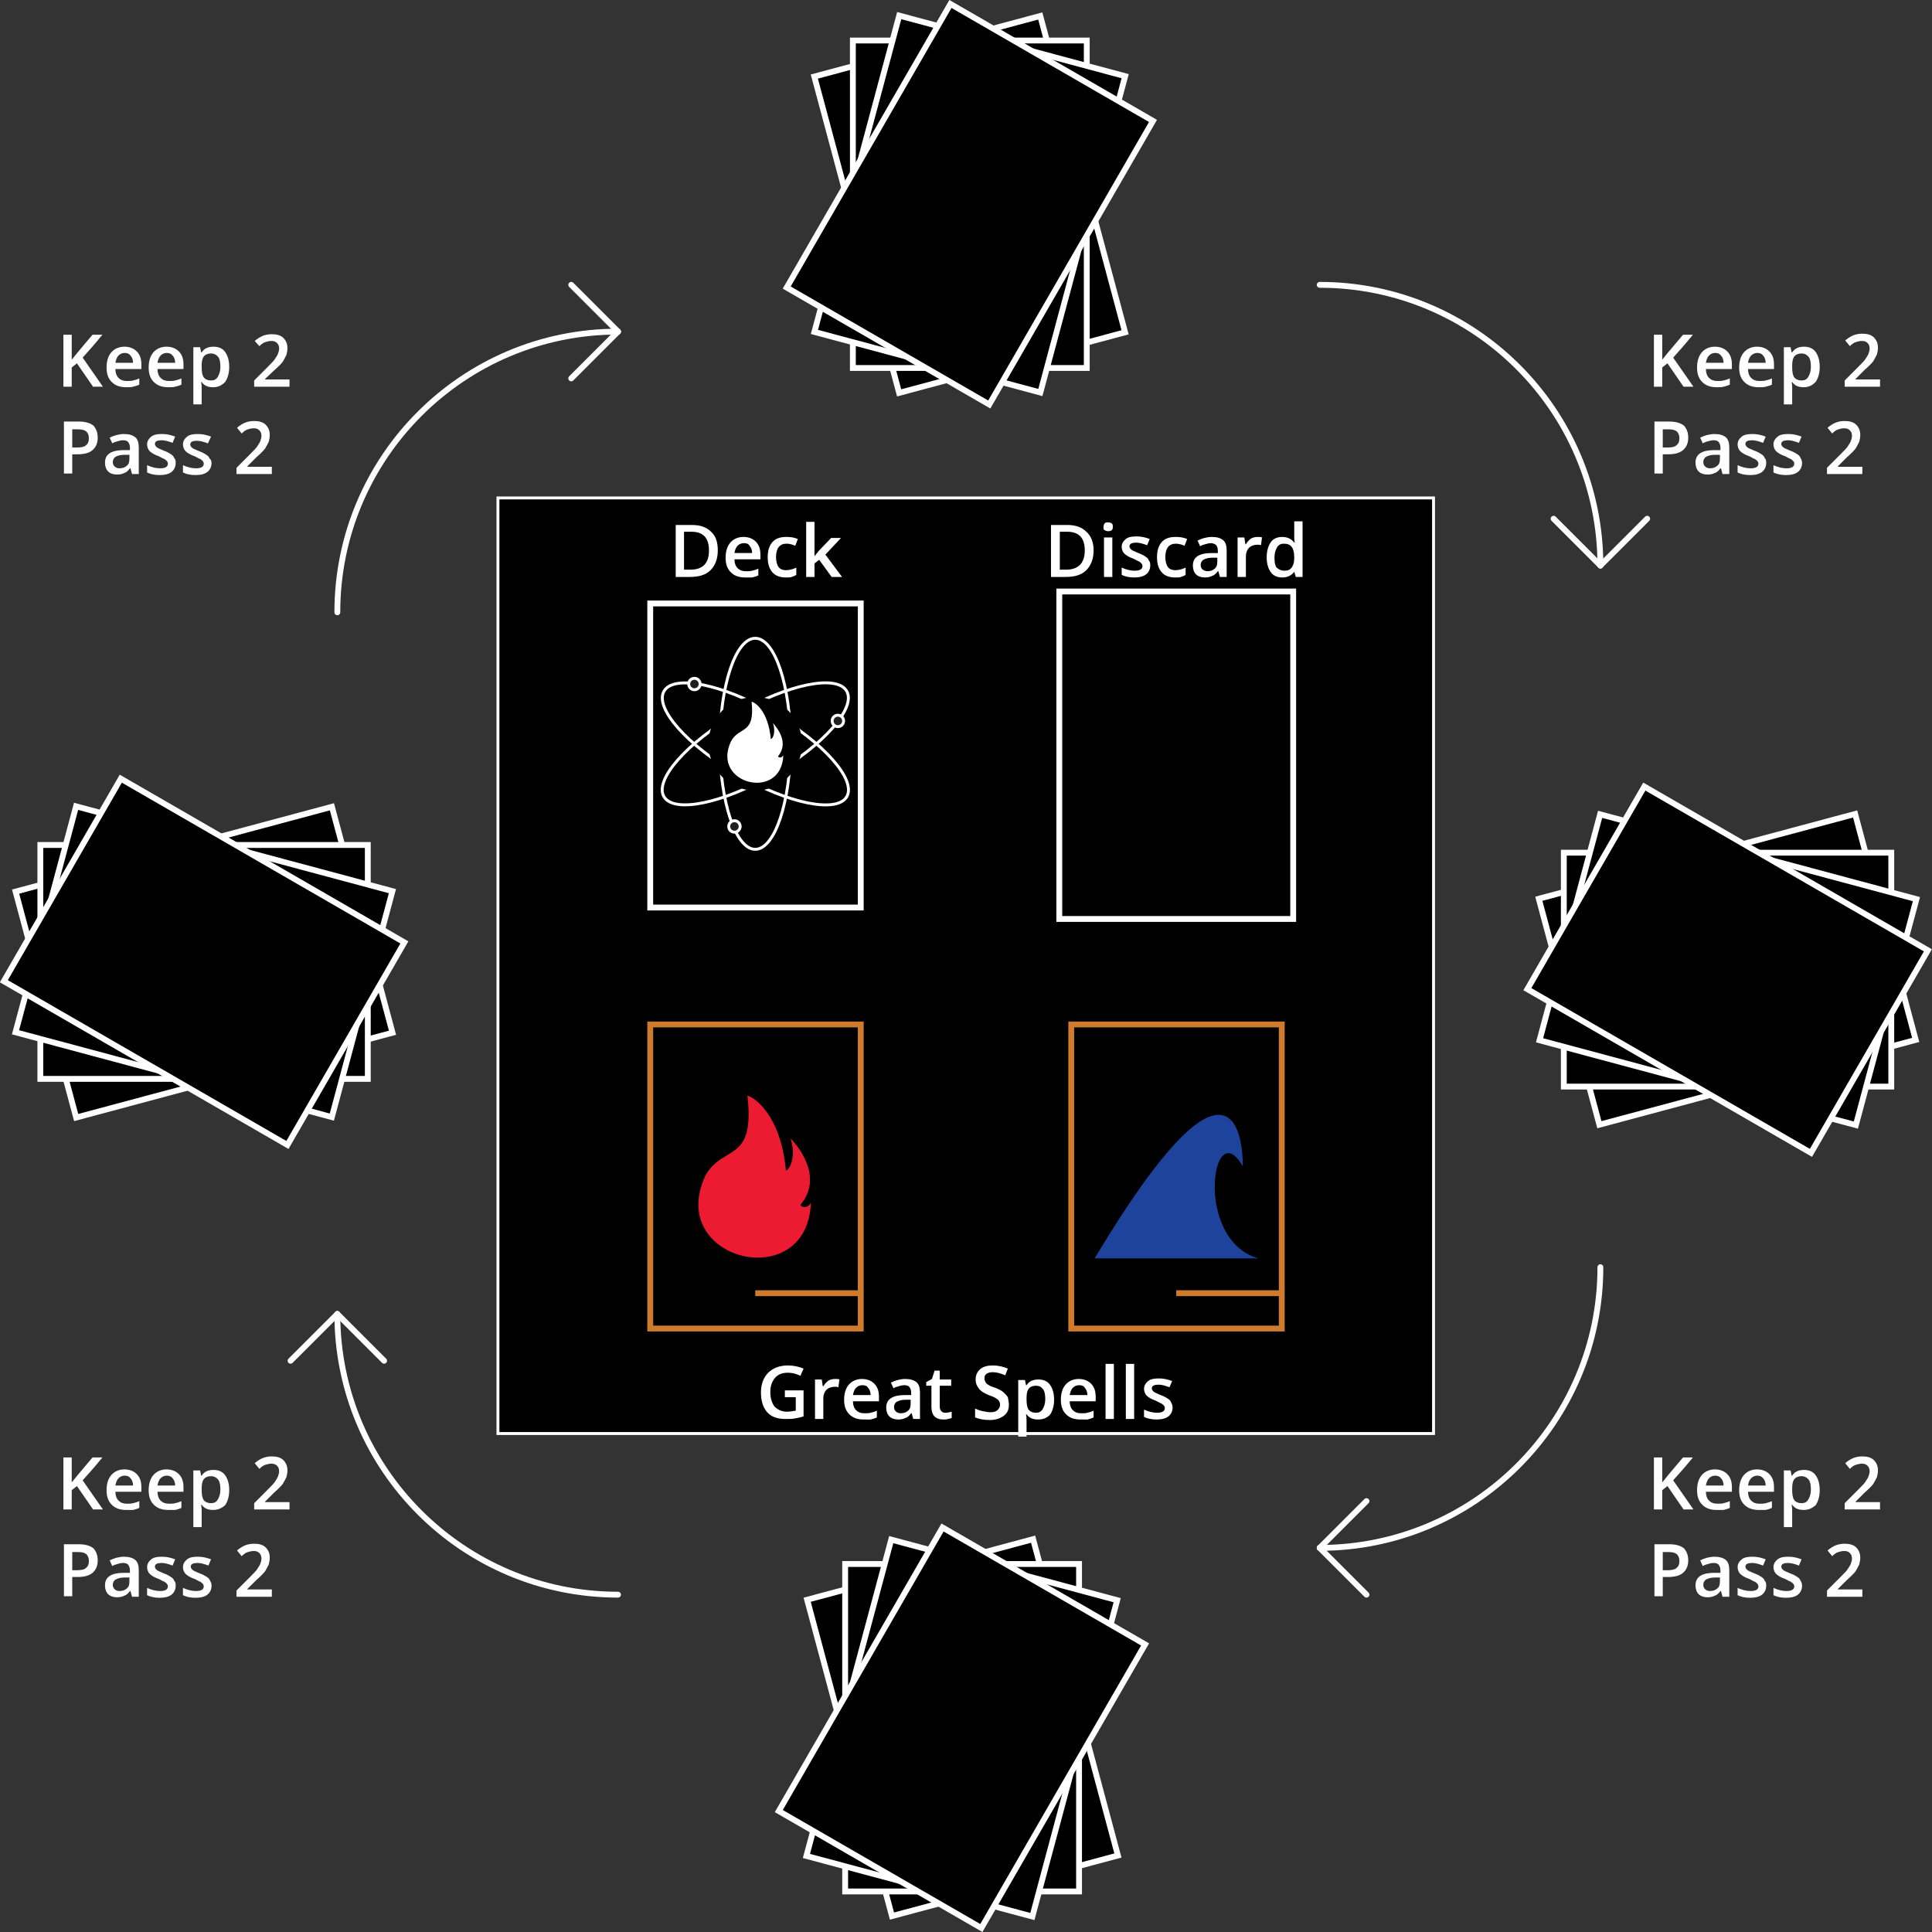 <?xml version="1.0" encoding="utf-8"?>
<!-- Generator: Adobe Illustrator 23.0.6, SVG Export Plug-In . SVG Version: 6.00 Build 0)  -->
<svg version="1.1" id="Layer_1" xmlns="http://www.w3.org/2000/svg" xmlns:xlink="http://www.w3.org/1999/xlink" x="0px" y="0px"
	 viewBox="0 0 371.7 371.7" style="enable-background:new 0 0 371.7 371.7;" xml:space="preserve">
<rect x="0" y="0" width="371.7" height="371.7" fill="#333333" stroke="none"/>
<style type="text/css">
	.st0{stroke:#FFFFFF;stroke-width:0.562;stroke-miterlimit:10;}
	.st1{fill:#FFFFFF;stroke:#000000;stroke-width:2;stroke-miterlimit:10;}
	.st2{stroke:#FFFFFF;stroke-width:1.125;stroke-miterlimit:10;}
	.st3{fill:none;}
	.st4{fill:#FFFFFF;}
	.st5{fill:none;stroke:#FFFFFF;stroke-width:1.5;stroke-miterlimit:10;}
	.st6{fill-rule:evenodd;clip-rule:evenodd;}
	.st7{fill:none;stroke:#000000;stroke-width:0;stroke-miterlimit:10;}
	.st8{fill:#ED1B32;}
	.st9{fill-rule:evenodd;clip-rule:evenodd;fill:none;stroke:#CE7B2D;stroke-width:1.125;stroke-miterlimit:10;}
	.st10{fill:none;stroke:#CE7B2D;stroke-width:1.125;stroke-miterlimit:10;}
	.st11{fill:#1D439C;}
	.st12{fill:none;stroke:#FFFFFF;stroke-width:0.562;stroke-linecap:round;stroke-linejoin:round;stroke-miterlimit:10;}
	.st13{opacity:0;fill:none;stroke:#FFFFFF;stroke-width:0.562;stroke-linecap:round;stroke-linejoin:round;stroke-miterlimit:10;}
	.st14{fill:#231F20;stroke:#FFFFFF;stroke-width:0.562;stroke-linecap:round;stroke-linejoin:round;stroke-miterlimit:10;}
	.st15{opacity:0;}
	.st16{fill:none;stroke:#FFFFFF;stroke-width:0.25;stroke-linecap:round;stroke-linejoin:round;stroke-miterlimit:10;}
	.st17{fill-rule:evenodd;clip-rule:evenodd;fill:none;stroke:#FFFFFF;stroke-width:1.125;stroke-miterlimit:10;}
	.st18{fill:none;stroke:#FFFFFF;stroke-width:1.125;stroke-linecap:round;stroke-linejoin:round;stroke-miterlimit:10;}
</style>
<g>
	<g>
		<rect x="95.8" y="95.8" class="st0" width="180" height="180"/>
		<rect x="122.8" y="113.8" class="st1" width="45" height="63"/>
		<rect x="203.8" y="113.8" class="st2" width="45" height="63"/>
		<rect x="122.8" y="194.8" class="st1" width="45" height="63"/>
		<rect x="203.8" y="194.8" class="st1" width="45" height="63"/>
		<g>
			<rect x="122.8" y="262.3" class="st3" width="126" height="36"/>
			<path class="st4" d="M150.9,267.5h3.7v5c-0.6,0.2-1.2,0.3-1.7,0.4s-1.2,0.1-1.8,0.1c-1.5,0-2.7-0.4-3.5-1.3s-1.2-2.2-1.2-3.8
				c0-1.6,0.5-2.9,1.4-3.8c0.9-0.9,2.2-1.4,3.8-1.4c1,0,2,0.2,3,0.6l-0.6,1.4c-0.8-0.4-1.6-0.6-2.4-0.6c-1.1,0-1.9,0.3-2.5,1
				c-0.6,0.7-0.9,1.6-0.9,2.7c0,1.2,0.3,2.1,0.8,2.8c0.6,0.6,1.4,1,2.4,1c0.5,0,1.1-0.1,1.7-0.2v-2.6h-2.1V267.5z"/>
			<path class="st4" d="M160.7,265.3c0.3,0,0.6,0,0.8,0.1l-0.2,1.5c-0.2-0.1-0.5-0.1-0.7-0.1c-0.6,0-1.2,0.2-1.6,0.6
				c-0.4,0.4-0.6,1-0.6,1.6v4h-1.6v-7.6h1.3l0.2,1.3h0.1c0.3-0.5,0.6-0.8,1-1.1C159.8,265.4,160.2,265.3,160.7,265.3z"/>
			<path class="st4" d="M166.2,273.1c-1.2,0-2.1-0.3-2.8-1c-0.7-0.7-1-1.6-1-2.8c0-1.2,0.3-2.2,0.9-2.9c0.6-0.7,1.5-1.1,2.5-1.1
				c1,0,1.8,0.3,2.4,0.9c0.6,0.6,0.9,1.4,0.9,2.5v0.9h-5c0,0.7,0.2,1.3,0.6,1.7c0.4,0.4,0.9,0.6,1.6,0.6c0.4,0,0.9,0,1.2-0.1
				c0.4-0.1,0.8-0.2,1.2-0.4v1.3c-0.4,0.2-0.8,0.3-1.2,0.4C167.1,273.1,166.7,273.1,166.2,273.1z M165.9,266.5
				c-0.5,0-0.9,0.2-1.2,0.5c-0.3,0.3-0.5,0.8-0.6,1.4h3.4c0-0.6-0.2-1.1-0.5-1.4C166.8,266.6,166.4,266.5,165.9,266.5z"/>
			<path class="st4" d="M175.7,273l-0.3-1.1h-0.1c-0.4,0.5-0.7,0.8-1.1,0.9c-0.4,0.2-0.8,0.3-1.4,0.3c-0.7,0-1.3-0.2-1.7-0.6
				c-0.4-0.4-0.6-1-0.6-1.7c0-0.8,0.3-1.4,0.9-1.8c0.6-0.4,1.5-0.6,2.6-0.6l1.3,0v-0.4c0-0.5-0.1-0.8-0.3-1.1s-0.6-0.4-1-0.4
				c-0.4,0-0.8,0.1-1.1,0.2c-0.4,0.1-0.7,0.2-1,0.4l-0.5-1.1c0.4-0.2,0.9-0.4,1.3-0.5c0.5-0.1,0.9-0.2,1.4-0.2c1,0,1.7,0.2,2.2,0.6
				c0.5,0.4,0.7,1.1,0.7,2v5.1H175.7z M173.3,271.9c0.6,0,1.1-0.2,1.4-0.5c0.4-0.3,0.5-0.8,0.5-1.4v-0.7l-1,0
				c-0.8,0-1.3,0.2-1.7,0.4c-0.3,0.2-0.5,0.6-0.5,1c0,0.3,0.1,0.6,0.3,0.8C172.6,271.8,172.9,271.9,173.3,271.9z"/>
			<path class="st4" d="M181.9,271.8c0.4,0,0.8-0.1,1.2-0.2v1.2c-0.2,0.1-0.4,0.1-0.7,0.2c-0.3,0.1-0.6,0.1-0.9,0.1
				c-1.5,0-2.3-0.8-2.3-2.4v-4.1h-1v-0.7l1.1-0.6l0.5-1.6h1v1.7h2.2v1.2h-2.2v4c0,0.4,0.1,0.7,0.3,0.9
				C181.3,271.7,181.5,271.8,181.9,271.8z"/>
			<path class="st4" d="M194.1,270.3c0,0.9-0.3,1.6-1,2.1s-1.5,0.8-2.7,0.8c-1.1,0-2.1-0.2-2.8-0.5V271c0.5,0.2,0.9,0.4,1.5,0.5
				s1,0.2,1.4,0.2c0.6,0,1.1-0.1,1.4-0.4s0.5-0.6,0.5-1c0-0.4-0.1-0.7-0.4-1c-0.3-0.3-0.9-0.6-1.8-0.9c-0.9-0.4-1.6-0.8-1.9-1.3
				c-0.4-0.5-0.6-1-0.6-1.7c0-0.8,0.3-1.5,0.9-2c0.6-0.5,1.4-0.7,2.4-0.7c1,0,1.9,0.2,2.9,0.6l-0.5,1.3c-0.9-0.4-1.7-0.6-2.4-0.6
				c-0.5,0-0.9,0.1-1.2,0.3c-0.3,0.2-0.4,0.5-0.4,0.9c0,0.3,0.1,0.5,0.2,0.7s0.3,0.4,0.5,0.5c0.3,0.2,0.7,0.4,1.4,0.6
				c0.7,0.3,1.3,0.6,1.6,0.9c0.3,0.3,0.6,0.6,0.8,0.9C194,269.4,194.1,269.8,194.1,270.3z"/>
			<path class="st4" d="M199.7,273.1c-1,0-1.7-0.3-2.2-1h-0.1c0.1,0.6,0.1,1,0.1,1.2v3.1h-1.6v-10.9h1.3c0,0.1,0.1,0.5,0.2,1h0.1
				c0.5-0.8,1.3-1.1,2.3-1.1c0.9,0,1.7,0.3,2.2,1s0.8,1.6,0.8,2.9c0,1.2-0.3,2.2-0.8,2.9C201.4,272.8,200.7,273.1,199.7,273.1z
				 M199.3,266.6c-0.6,0-1.1,0.2-1.4,0.6c-0.3,0.4-0.4,1-0.4,1.8v0.2c0,0.9,0.1,1.6,0.4,2c0.3,0.4,0.8,0.6,1.4,0.6
				c0.6,0,1-0.2,1.3-0.7c0.3-0.5,0.5-1.1,0.5-1.9c0-0.8-0.1-1.5-0.4-1.9C200.3,266.8,199.9,266.6,199.3,266.6z"/>
			<path class="st4" d="M207.9,273.1c-1.2,0-2.1-0.3-2.8-1c-0.7-0.7-1-1.6-1-2.8c0-1.2,0.3-2.2,0.9-2.9c0.6-0.7,1.5-1.1,2.5-1.1
				c1,0,1.8,0.3,2.4,0.9c0.6,0.6,0.9,1.4,0.9,2.5v0.9h-5c0,0.7,0.2,1.3,0.6,1.7c0.4,0.4,0.9,0.6,1.6,0.6c0.4,0,0.9,0,1.2-0.1
				c0.4-0.1,0.8-0.2,1.2-0.4v1.3c-0.4,0.2-0.8,0.3-1.2,0.4C208.9,273.1,208.4,273.1,207.9,273.1z M207.6,266.5
				c-0.5,0-0.9,0.2-1.2,0.5c-0.3,0.3-0.5,0.8-0.6,1.4h3.4c0-0.6-0.2-1.1-0.5-1.4C208.5,266.6,208.1,266.5,207.6,266.5z"/>
			<path class="st4" d="M214.3,273h-1.6v-10.6h1.6V273z"/>
			<path class="st4" d="M218.2,273h-1.6v-10.6h1.6V273z"/>
			<path class="st4" d="M225.6,270.8c0,0.7-0.3,1.3-0.8,1.7c-0.5,0.4-1.3,0.6-2.3,0.6c-1,0-1.8-0.2-2.4-0.5v-1.4
				c0.9,0.4,1.7,0.6,2.5,0.6c1,0,1.5-0.3,1.5-0.9c0-0.2-0.1-0.4-0.2-0.5c-0.1-0.1-0.3-0.3-0.5-0.4c-0.3-0.1-0.6-0.3-1-0.5
				c-0.9-0.3-1.5-0.7-1.8-1c-0.3-0.3-0.5-0.8-0.5-1.3c0-0.6,0.3-1.1,0.8-1.5c0.5-0.4,1.2-0.5,2.1-0.5c0.9,0,1.7,0.2,2.5,0.5
				l-0.5,1.2c-0.8-0.3-1.5-0.5-2.1-0.5c-0.8,0-1.3,0.2-1.3,0.7c0,0.2,0.1,0.4,0.3,0.6c0.2,0.2,0.7,0.4,1.4,0.7
				c0.6,0.2,1.1,0.5,1.4,0.7c0.3,0.2,0.5,0.4,0.6,0.7C225.5,270.1,225.6,270.5,225.6,270.8z"/>
		</g>
		<g>
			<rect x="113.8" y="100.3" class="st3" width="63" height="18"/>
			<path class="st4" d="M138.1,105.9c0,1.6-0.5,2.9-1.4,3.8c-0.9,0.9-2.2,1.3-4,1.3H130v-10h3.1c1.6,0,2.8,0.4,3.7,1.3
				C137.7,103.1,138.1,104.3,138.1,105.9z M136.4,105.9c0-2.4-1.1-3.6-3.4-3.6h-1.4v7.3h1.2C135.2,109.6,136.4,108.4,136.4,105.9z"
				/>
			<path class="st4" d="M143.4,111.1c-1.2,0-2.1-0.3-2.8-1c-0.7-0.7-1-1.6-1-2.8c0-1.2,0.3-2.2,0.9-2.9c0.6-0.7,1.5-1.1,2.5-1.1
				c1,0,1.8,0.3,2.4,0.9c0.6,0.6,0.9,1.4,0.9,2.5v0.9h-5c0,0.7,0.2,1.3,0.6,1.7c0.4,0.4,0.9,0.6,1.6,0.6c0.4,0,0.9,0,1.2-0.1
				c0.4-0.1,0.8-0.2,1.2-0.4v1.3c-0.4,0.2-0.8,0.3-1.2,0.4C144.4,111.1,143.9,111.1,143.4,111.1z M143.1,104.5
				c-0.5,0-0.9,0.2-1.2,0.5c-0.3,0.3-0.5,0.8-0.6,1.4h3.4c0-0.6-0.2-1.1-0.5-1.4C144,104.6,143.6,104.5,143.1,104.5z"/>
			<path class="st4" d="M151.2,111.1c-1.1,0-2-0.3-2.6-1c-0.6-0.7-0.9-1.6-0.9-2.9c0-1.3,0.3-2.2,0.9-2.9c0.6-0.7,1.5-1,2.7-1
				c0.8,0,1.5,0.1,2.2,0.4L153,105c-0.7-0.3-1.2-0.4-1.7-0.4c-1.3,0-2,0.9-2,2.6c0,0.8,0.2,1.5,0.5,1.9c0.3,0.4,0.8,0.6,1.4,0.6
				c0.7,0,1.4-0.2,2-0.5v1.4c-0.3,0.2-0.6,0.3-0.9,0.4C152.1,111.1,151.7,111.1,151.2,111.1z"/>
			<path class="st4" d="M156.7,107l0.9-1.1l2.3-2.4h1.9l-3,3.2l3.2,4.3H160l-2.4-3.3l-0.9,0.7v2.6h-1.6v-10.6h1.6v5.2L156.7,107
				L156.7,107z"/>
		</g>
		<g>
			<rect x="194.8" y="100.3" class="st3" width="63" height="18"/>
			<path class="st4" d="M210.4,105.9c0,1.6-0.5,2.9-1.4,3.8c-0.9,0.9-2.2,1.3-4,1.3h-2.8v-10h3.1c1.6,0,2.8,0.4,3.7,1.3
				C209.9,103.1,210.4,104.3,210.4,105.9z M208.7,105.9c0-2.4-1.1-3.6-3.4-3.6h-1.4v7.3h1.2C207.4,109.6,208.7,108.4,208.7,105.9z"
				/>
			<path class="st4" d="M212.3,101.4c0-0.3,0.1-0.5,0.2-0.7c0.2-0.2,0.4-0.2,0.7-0.2c0.3,0,0.5,0.1,0.7,0.2c0.2,0.2,0.2,0.4,0.2,0.7
				c0,0.3-0.1,0.5-0.2,0.6s-0.4,0.2-0.7,0.2c-0.3,0-0.5-0.1-0.7-0.2S212.3,101.7,212.3,101.4z M214,111h-1.6v-7.6h1.6V111z"/>
			<path class="st4" d="M221.3,108.8c0,0.7-0.3,1.3-0.8,1.7c-0.5,0.4-1.3,0.6-2.3,0.6c-1,0-1.8-0.2-2.4-0.5v-1.4
				c0.9,0.4,1.7,0.6,2.5,0.6c1,0,1.5-0.3,1.5-0.9c0-0.2-0.1-0.4-0.2-0.5c-0.1-0.1-0.3-0.3-0.5-0.4c-0.3-0.1-0.6-0.3-1-0.5
				c-0.9-0.3-1.5-0.7-1.8-1c-0.3-0.3-0.5-0.8-0.5-1.3c0-0.6,0.3-1.1,0.8-1.5c0.5-0.4,1.2-0.5,2.1-0.5c0.9,0,1.7,0.2,2.5,0.5
				l-0.5,1.2c-0.8-0.3-1.5-0.5-2.1-0.5c-0.8,0-1.3,0.2-1.3,0.7c0,0.2,0.1,0.4,0.3,0.6c0.2,0.2,0.7,0.4,1.4,0.7
				c0.6,0.2,1.1,0.5,1.4,0.7c0.3,0.2,0.5,0.4,0.6,0.7C221.3,108.1,221.3,108.5,221.3,108.8z"/>
			<path class="st4" d="M226.1,111.1c-1.1,0-2-0.3-2.6-1c-0.6-0.7-0.9-1.6-0.9-2.9c0-1.3,0.3-2.2,0.9-2.9s1.5-1,2.7-1
				c0.8,0,1.5,0.1,2.2,0.4l-0.5,1.3c-0.7-0.3-1.2-0.4-1.7-0.4c-1.3,0-2,0.9-2,2.6c0,0.8,0.2,1.5,0.5,1.9c0.3,0.4,0.8,0.6,1.4,0.6
				c0.7,0,1.4-0.2,2-0.5v1.4c-0.3,0.2-0.6,0.3-0.9,0.4C227,111.1,226.6,111.1,226.1,111.1z"/>
			<path class="st4" d="M234.7,111l-0.3-1.1h-0.1c-0.4,0.5-0.7,0.8-1.1,0.9c-0.4,0.2-0.8,0.3-1.4,0.3c-0.7,0-1.3-0.2-1.7-0.6
				c-0.4-0.4-0.6-1-0.6-1.7c0-0.8,0.3-1.4,0.9-1.8s1.5-0.6,2.6-0.6l1.3,0v-0.4c0-0.5-0.1-0.8-0.3-1.1c-0.2-0.2-0.6-0.4-1-0.4
				c-0.4,0-0.8,0.1-1.1,0.2c-0.4,0.1-0.7,0.2-1,0.4l-0.5-1.1c0.4-0.2,0.9-0.4,1.3-0.5c0.5-0.1,0.9-0.2,1.4-0.2c1,0,1.7,0.2,2.2,0.6
				c0.5,0.4,0.7,1.1,0.7,2v5.1H234.7z M232.3,109.9c0.6,0,1.1-0.2,1.4-0.5c0.4-0.3,0.5-0.8,0.5-1.4v-0.7l-1,0
				c-0.8,0-1.3,0.2-1.7,0.4c-0.3,0.2-0.5,0.6-0.5,1c0,0.3,0.1,0.6,0.3,0.8S231.9,109.9,232.3,109.9z"/>
			<path class="st4" d="M242,103.3c0.3,0,0.6,0,0.8,0.1l-0.2,1.5c-0.2-0.1-0.5-0.1-0.7-0.1c-0.6,0-1.2,0.2-1.6,0.6
				c-0.4,0.4-0.6,1-0.6,1.6v4h-1.6v-7.6h1.3l0.2,1.3h0.1c0.3-0.5,0.6-0.8,1-1.1C241.1,103.4,241.5,103.3,242,103.3z"/>
			<path class="st4" d="M246.7,111.1c-0.9,0-1.7-0.3-2.2-1s-0.8-1.6-0.8-2.9c0-1.2,0.3-2.2,0.8-2.9c0.5-0.7,1.3-1,2.2-1
				c1,0,1.8,0.4,2.3,1.1h0.1c-0.1-0.5-0.1-1-0.1-1.3v-2.8h1.6V111h-1.3l-0.3-1H249C248.5,110.7,247.7,111.1,246.7,111.1z
				 M247.1,109.8c0.7,0,1.1-0.2,1.4-0.6c0.3-0.4,0.5-1,0.5-1.8v-0.2c0-1-0.2-1.6-0.5-2c-0.3-0.4-0.8-0.6-1.5-0.6
				c-0.6,0-1,0.2-1.3,0.7s-0.5,1.1-0.5,2c0,0.8,0.1,1.5,0.4,1.9C246.1,109.6,246.5,109.8,247.1,109.8z"/>
		</g>
		<g>
			
				<rect x="162.6" y="300.9" transform="matrix(0.966 -0.259 0.259 0.966 -79.715 59.223)" class="st2" width="45" height="63"/>
			<rect x="162.6" y="300.9" class="st2" width="45" height="63"/>
			
				<rect x="162.6" y="300.9" transform="matrix(0.966 0.259 -0.259 0.966 92.326 -36.573)" class="st2" width="45" height="63"/>
			<rect x="162.6" y="300.9" transform="matrix(0.866 0.5 -0.5 0.866 190.973 -48.004)" class="st2" width="45" height="63"/>
		</g>
		<g>
			
				<rect x="309.9" y="155.1" transform="matrix(-0.259 -0.966 0.966 -0.259 238.144 555.919)" class="st2" width="45" height="63"/>
			
				<rect x="309.9" y="155.1" transform="matrix(4.486906e-11 -1 1 4.486906e-11 145.765 518.95)" class="st2" width="45" height="63"/>
			
				<rect x="309.9" y="155.1" transform="matrix(0.259 -0.966 0.966 0.259 66.103 459.332)" class="st2" width="45" height="63"/>
			<rect x="309.9" y="155.1" transform="matrix(0.5 -0.866 0.866 0.5 4.585 381.127)" class="st2" width="45" height="63"/>
		</g>
		<g>
			
				<rect x="16.8" y="153.6" transform="matrix(0.259 0.966 -0.966 0.259 207.885 99.207)" class="st2" width="45" height="63"/>
			
				<rect x="16.8" y="153.6" transform="matrix(-1.346658e-10 1 -1 -1.346658e-10 224.362 145.765)" class="st2" width="45" height="63"/>
			
				<rect x="16.8" y="153.6" transform="matrix(-0.259 0.966 -0.966 -0.259 228.227 195.002)" class="st2" width="45" height="63"/>
			<rect x="16.8" y="153.6" transform="matrix(-0.5 0.866 -0.866 -0.5 219.217 243.562)" class="st2" width="45" height="63"/>
		</g>
		<g>
			
				<rect x="164.1" y="7.8" transform="matrix(-0.966 0.259 -0.259 -0.966 376.998 28.964)" class="st2" width="45" height="63"/>
			
				<rect x="164.1" y="7.8" transform="matrix(-1 -1.346458e-10 1.346458e-10 -1 373.185 78.596)" class="st2" width="45" height="63"/>
			
				<rect x="164.1" y="7.8" transform="matrix(-0.966 -0.259 0.259 -0.966 356.656 125.551)" class="st2" width="45" height="63"/>
			<rect x="164.1" y="7.8" transform="matrix(-0.866 -0.5 0.5 -0.866 328.537 166.628)" class="st2" width="45" height="63"/>
		</g>
		<g>
			<rect x="122.8" y="113.8" width="45" height="63"/>
			<rect x="125.1" y="116.1" class="st5" width="40.5" height="58.5"/>
		</g>
		<g>
			<g>
				<rect x="122.8" y="194.8" class="st6" width="45" height="63"/>
				<rect x="122.8" y="194.8" class="st7" width="45" height="63"/>
				<path class="st8" d="M143.8,210.8c1.1,0.2,6.4,3.5,7.4,14.4c0,0,0,0,0,0c0.8-0.2,2-2.7,0.9-6.2c0,0,0,0,0,0
					c1.4,1.5,6.4,7.4,1.9,12.8v0c0.1,0.4,1.3,0.9,2-0.4c0,0,0,0,0,0c-0.6,17.7-27.9,11.2-20.3-5.2
					C139.1,220.1,145.3,223.9,143.8,210.8C143.8,210.8,143.8,210.8,143.8,210.8z"/>
			</g>
			<g>
				<rect x="125.1" y="197.1" class="st9" width="40.5" height="58.5"/>
				<line class="st10" x1="165.6" y1="248.8" x2="145.3" y2="248.8"/>
			</g>
		</g>
		<g>
			<rect x="203.8" y="194.8" class="st6" width="45" height="63"/>
			<path class="st11" d="M210.6,242.1h31.5c-12.5-3.5-8.9-28.1-3-17.7C239.1,224.3,240,193,210.6,242.1z"/>
			<rect x="203.8" y="194.8" class="st7" width="45" height="63"/>
			<g>
				<rect x="206.1" y="197.1" class="st9" width="40.5" height="58.5"/>
				<line class="st10" x1="246.6" y1="248.8" x2="226.3" y2="248.8"/>
			</g>
		</g>
		<g>
			<g>
				<rect x="122.8" y="113.8" width="45" height="63"/>
				<ellipse class="st12" cx="145.3" cy="143.1" rx="6.8" ry="20.3"/>
				<ellipse transform="matrix(0.866 -0.5 0.5 0.866 -52.068 91.835)" class="st12" cx="145.3" cy="143.1" rx="20.3" ry="6.8"/>
				<ellipse transform="matrix(0.5 -0.866 0.866 0.5 -51.242 197.401)" class="st12" cx="145.3" cy="143.1" rx="6.8" ry="20.3"/>
				<circle cx="145.3" cy="143.1" r="9"/>
				<path class="st13" d="M149.8,145.2c-0.1,0.2-0.3,0.4-0.6,0.4c-0.2,0-0.4-0.1-0.5-0.3c0.2-0.7,0.3-1.4,0.3-2.2
					c0-3-1.7-5.5-4.2-6.7c0.1,0.3,0.1,0.6,0.1,0.9c0,1.7-0.8,3.3-2.1,4.3c-1.2,0.8-2.1,2.2-2.1,3.8c0,1.4,0.7,2.7,1.7,3.5
					c-0.1-0.3-0.2-0.7-0.2-1.1c0-1.4,0.8-2.6,1.9-3.2c-0.1,0.3-0.1,0.7-0.1,1c0,0.6,0.1,1.1,0.4,1.6c0.8-0.7,1.2-1.6,1.2-2.7
					c0-0.3,0-0.7-0.1-1c1.1,0.6,1.9,1.8,1.9,3.2c0,1.4-0.8,2.6-2,3.2c2.4-0.1,4.3-2.1,4.3-4.5C149.8,145.3,149.8,145.2,149.8,145.2"
					/>
				<circle class="st14" cx="133.6" cy="131.6" r="1.1"/>
				<g class="st15">
					<line class="st16" x1="149.4" y1="158.9" x2="129.5" y2="147.4"/>
					<line class="st16" x1="161.2" y1="138.6" x2="141.3" y2="127.1"/>
					<line class="st16" x1="161.2" y1="147.5" x2="141.3" y2="159"/>
					<line class="st16" x1="149.4" y1="127.1" x2="129.5" y2="138.6"/>
					<line class="st16" x1="157" y1="154.6" x2="157" y2="131.6"/>
					<line class="st16" x1="133.6" y1="154.6" x2="133.6" y2="131.6"/>
				</g>
				<circle class="st14" cx="161.2" cy="138.7" r="1.1"/>
				<circle class="st14" cx="141.3" cy="159" r="1.1"/>
				<path class="st4" d="M144.6,135c0.6,0.1,3.2,1.7,3.7,7.2c0,0,0,0,0,0c0.4-0.1,1-1.3,0.4-3.1c0,0,0,0,0,0c0.7,0.8,3.2,3.7,1,6.4
					v0c0,0.2,0.6,0.5,1-0.2c0,0,0,0,0,0c-0.3,8.9-13.9,5.6-10.1-2.6C142.2,139.6,145.3,141.5,144.6,135
					C144.6,135,144.6,135,144.6,135z"/>
			</g>
			<rect x="125.1" y="116.1" class="st17" width="40.5" height="58.5"/>
		</g>
	</g>
	<g>
		<g>
			<path class="st18" d="M64.9,117.8c0-29.8,24.2-54,54-54"/>
			<line class="st18" x1="109.9" y1="54.8" x2="118.9" y2="63.8"/>
			<line class="st18" x1="109.9" y1="72.8" x2="118.9" y2="63.8"/>
		</g>
		<g>
			<rect x="10.9" y="63.8" class="st3" width="54" height="36"/>
			<path class="st4" d="M19.8,74.4h-1.9l-3.1-4.5l-1,0.8v3.7h-1.6v-10h1.6v4.8c0.4-0.5,0.9-1.1,1.3-1.6l2.7-3.2h1.9
				c-1.7,2.1-3,3.5-3.8,4.4L19.8,74.4z"/>
			<path class="st4" d="M24.3,74.5c-1.2,0-2.1-0.3-2.8-1c-0.7-0.7-1-1.6-1-2.8c0-1.2,0.3-2.2,0.9-2.9c0.6-0.7,1.5-1.1,2.5-1.1
				c1,0,1.8,0.3,2.4,0.9c0.6,0.6,0.9,1.4,0.9,2.5V71h-5c0,0.7,0.2,1.3,0.6,1.7c0.4,0.4,0.9,0.6,1.6,0.6c0.4,0,0.9,0,1.2-0.1
				c0.4-0.1,0.8-0.2,1.2-0.4V74c-0.4,0.2-0.8,0.3-1.2,0.4C25.3,74.5,24.8,74.5,24.3,74.5z M24,67.9c-0.5,0-0.9,0.2-1.2,0.5
				c-0.3,0.3-0.5,0.8-0.6,1.4h3.4c0-0.6-0.2-1.1-0.5-1.4C24.9,68.1,24.5,67.9,24,67.9z"/>
			<path class="st4" d="M32.4,74.5c-1.2,0-2.1-0.3-2.8-1c-0.7-0.7-1-1.6-1-2.8c0-1.2,0.3-2.2,0.9-2.9c0.6-0.7,1.5-1.1,2.5-1.1
				c1,0,1.8,0.3,2.4,0.9c0.6,0.6,0.9,1.4,0.9,2.5V71h-5c0,0.7,0.2,1.3,0.6,1.7c0.4,0.4,0.9,0.6,1.6,0.6c0.4,0,0.9,0,1.2-0.1
				c0.4-0.1,0.8-0.2,1.2-0.4V74c-0.4,0.2-0.8,0.3-1.2,0.4C33.3,74.5,32.9,74.5,32.4,74.5z M32.1,67.9c-0.5,0-0.9,0.2-1.2,0.5
				c-0.3,0.3-0.5,0.8-0.6,1.4h3.4c0-0.6-0.2-1.1-0.5-1.4C33,68.1,32.6,67.9,32.1,67.9z"/>
			<path class="st4" d="M41,74.5c-1,0-1.7-0.3-2.2-1h-0.1c0.1,0.6,0.1,1,0.1,1.2v3.1h-1.6V66.8h1.3c0,0.1,0.1,0.5,0.2,1h0.1
				c0.5-0.8,1.3-1.1,2.3-1.1c0.9,0,1.7,0.3,2.2,1c0.5,0.7,0.8,1.6,0.8,2.9c0,1.2-0.3,2.2-0.8,2.9C42.6,74.2,41.9,74.5,41,74.5z
				 M40.6,68c-0.6,0-1.1,0.2-1.4,0.6c-0.3,0.4-0.4,1-0.4,1.8v0.2c0,0.9,0.1,1.6,0.4,2c0.3,0.4,0.8,0.6,1.4,0.6c0.6,0,1-0.2,1.3-0.7
				c0.3-0.5,0.5-1.1,0.5-1.9c0-0.8-0.1-1.5-0.4-1.9C41.6,68.2,41.1,68,40.6,68z"/>
			<path class="st4" d="M55.7,74.4h-6.8v-1.2l2.6-2.6c0.8-0.8,1.3-1.3,1.5-1.7c0.2-0.3,0.4-0.6,0.5-0.9s0.2-0.6,0.2-0.9
				c0-0.5-0.1-0.8-0.4-1.1c-0.3-0.3-0.6-0.4-1.1-0.4c-0.4,0-0.8,0.1-1.1,0.2c-0.4,0.1-0.8,0.4-1.2,0.8L49,65.6
				c0.6-0.5,1.1-0.8,1.6-1c0.5-0.2,1.1-0.3,1.7-0.3c0.9,0,1.7,0.2,2.2,0.7s0.8,1.1,0.8,2c0,0.5-0.1,0.9-0.2,1.3
				c-0.2,0.4-0.4,0.8-0.7,1.3c-0.3,0.4-0.9,1-1.7,1.7L51,72.9V73h4.7V74.4z"/>
			<path class="st4" d="M18.8,84.2c0,1-0.3,1.8-1,2.4c-0.7,0.6-1.7,0.8-2.9,0.8h-1v3.7h-1.6v-10h2.9c1.2,0,2.2,0.3,2.8,0.8
				C18.5,82.5,18.8,83.2,18.8,84.2z M13.8,86.1h0.9c0.8,0,1.5-0.1,1.8-0.4c0.4-0.3,0.6-0.7,0.6-1.4c0-0.6-0.2-1-0.5-1.3
				c-0.4-0.3-0.9-0.4-1.6-0.4h-1.1V86.1z"/>
			<path class="st4" d="M25.4,91.2l-0.3-1.1H25c-0.4,0.5-0.7,0.8-1.1,0.9c-0.4,0.2-0.8,0.3-1.4,0.3c-0.7,0-1.3-0.2-1.7-0.6
				c-0.4-0.4-0.6-1-0.6-1.7c0-0.8,0.3-1.4,0.9-1.8c0.6-0.4,1.5-0.6,2.6-0.6l1.3,0v-0.4c0-0.5-0.1-0.8-0.3-1.1s-0.6-0.4-1-0.4
				c-0.4,0-0.8,0.1-1.1,0.2c-0.4,0.1-0.7,0.2-1,0.4l-0.5-1.1c0.4-0.2,0.9-0.4,1.3-0.5c0.5-0.1,0.9-0.2,1.4-0.2c1,0,1.7,0.2,2.2,0.6
				c0.5,0.4,0.7,1.1,0.7,2v5.1H25.4z M23,90.1c0.6,0,1.1-0.2,1.4-0.5c0.4-0.3,0.5-0.8,0.5-1.4v-0.7l-1,0c-0.8,0-1.3,0.2-1.7,0.4
				c-0.3,0.2-0.5,0.6-0.5,1c0,0.3,0.1,0.6,0.3,0.8C22.3,90,22.6,90.1,23,90.1z"/>
			<path class="st4" d="M33.8,89.1c0,0.7-0.3,1.3-0.8,1.7c-0.5,0.4-1.3,0.6-2.3,0.6c-1,0-1.8-0.2-2.4-0.5v-1.4
				c0.9,0.4,1.7,0.6,2.5,0.6c1,0,1.5-0.3,1.5-0.9c0-0.2-0.1-0.4-0.2-0.5c-0.1-0.1-0.3-0.3-0.5-0.4c-0.3-0.1-0.6-0.3-1-0.5
				c-0.9-0.3-1.5-0.7-1.8-1c-0.3-0.3-0.5-0.8-0.5-1.3c0-0.6,0.3-1.1,0.8-1.5c0.5-0.4,1.2-0.5,2.1-0.5c0.9,0,1.7,0.2,2.5,0.5
				l-0.5,1.2c-0.8-0.3-1.5-0.5-2.1-0.5c-0.8,0-1.3,0.2-1.3,0.7c0,0.2,0.1,0.4,0.3,0.6c0.2,0.2,0.7,0.4,1.4,0.7
				c0.6,0.2,1.1,0.5,1.4,0.7c0.3,0.2,0.5,0.4,0.6,0.7C33.8,88.4,33.8,88.7,33.8,89.1z"/>
			<path class="st4" d="M40.7,89.1c0,0.7-0.3,1.3-0.8,1.7c-0.5,0.4-1.3,0.6-2.3,0.6c-1,0-1.8-0.2-2.4-0.5v-1.4
				c0.9,0.4,1.7,0.6,2.5,0.6c1,0,1.5-0.3,1.5-0.9c0-0.2-0.1-0.4-0.2-0.5c-0.1-0.1-0.3-0.3-0.5-0.4c-0.3-0.1-0.6-0.3-1-0.5
				c-0.9-0.3-1.5-0.7-1.8-1c-0.3-0.3-0.5-0.8-0.5-1.3c0-0.6,0.3-1.1,0.8-1.5c0.5-0.4,1.2-0.5,2.1-0.5c0.9,0,1.7,0.2,2.5,0.5L40,85.3
				c-0.8-0.3-1.5-0.5-2.1-0.5c-0.8,0-1.3,0.2-1.3,0.7c0,0.2,0.1,0.4,0.3,0.6c0.2,0.2,0.7,0.4,1.4,0.7c0.6,0.2,1.1,0.5,1.4,0.7
				c0.3,0.2,0.5,0.4,0.6,0.7C40.6,88.4,40.7,88.7,40.7,89.1z"/>
			<path class="st4" d="M52.3,91.2h-6.8V90l2.6-2.6c0.8-0.8,1.3-1.3,1.5-1.7c0.2-0.3,0.4-0.6,0.5-0.9s0.2-0.6,0.2-0.9
				c0-0.5-0.1-0.8-0.4-1.1c-0.3-0.3-0.6-0.4-1.1-0.4c-0.4,0-0.8,0.1-1.1,0.2c-0.4,0.1-0.8,0.4-1.2,0.8l-0.9-1.1
				c0.6-0.5,1.1-0.8,1.6-1c0.5-0.2,1.1-0.3,1.7-0.3c0.9,0,1.7,0.2,2.2,0.7s0.8,1.1,0.8,2c0,0.5-0.1,0.9-0.2,1.3
				c-0.2,0.4-0.4,0.8-0.7,1.3c-0.3,0.4-0.9,1-1.7,1.7l-1.7,1.7v0.1h4.7V91.2z"/>
		</g>
		<g>
			<path class="st18" d="M118.9,306.8c-29.8,0-54-24.2-54-54"/>
			<line class="st18" x1="55.9" y1="261.8" x2="64.9" y2="252.8"/>
			<line class="st18" x1="73.9" y1="261.8" x2="64.9" y2="252.8"/>
		</g>
		<g>
			<path class="st18" d="M307.9,243.8c0,29.8-24.2,54-54,54"/>
			<line class="st18" x1="262.9" y1="306.8" x2="253.9" y2="297.8"/>
			<line class="st18" x1="262.9" y1="288.8" x2="253.9" y2="297.8"/>
		</g>
		<g>
			<path class="st18" d="M253.9,54.8c29.8,0,54,24.2,54,54"/>
			<line class="st18" x1="316.9" y1="99.8" x2="307.9" y2="108.8"/>
			<line class="st18" x1="298.9" y1="99.8" x2="307.9" y2="108.8"/>
		</g>
		<g>
			<rect x="10.9" y="279.8" class="st3" width="54" height="36"/>
			<path class="st4" d="M19.8,290.4h-1.9l-3.1-4.5l-1,0.8v3.7h-1.6v-10h1.6v4.8c0.4-0.5,0.9-1.1,1.3-1.6l2.7-3.2h1.9
				c-1.7,2.1-3,3.5-3.8,4.4L19.8,290.4z"/>
			<path class="st4" d="M24.3,290.5c-1.2,0-2.1-0.3-2.8-1c-0.7-0.7-1-1.6-1-2.8c0-1.2,0.3-2.2,0.9-2.9c0.6-0.7,1.5-1.1,2.5-1.1
				c1,0,1.8,0.3,2.4,0.9c0.6,0.6,0.9,1.4,0.9,2.5v0.9h-5c0,0.7,0.2,1.3,0.6,1.7c0.4,0.4,0.9,0.6,1.6,0.6c0.4,0,0.9,0,1.2-0.1
				c0.4-0.1,0.8-0.2,1.2-0.4v1.3c-0.4,0.2-0.8,0.3-1.2,0.4C25.3,290.5,24.8,290.5,24.3,290.5z M24,283.9c-0.5,0-0.9,0.2-1.2,0.5
				c-0.3,0.3-0.5,0.8-0.6,1.4h3.4c0-0.6-0.2-1.1-0.5-1.4C24.9,284.1,24.5,283.9,24,283.9z"/>
			<path class="st4" d="M32.4,290.5c-1.2,0-2.1-0.3-2.8-1c-0.7-0.7-1-1.6-1-2.8c0-1.2,0.3-2.2,0.9-2.9c0.6-0.7,1.5-1.1,2.5-1.1
				c1,0,1.8,0.3,2.4,0.9c0.6,0.6,0.9,1.4,0.9,2.5v0.9h-5c0,0.7,0.2,1.3,0.6,1.7c0.4,0.4,0.9,0.6,1.6,0.6c0.4,0,0.9,0,1.2-0.1
				c0.4-0.1,0.8-0.2,1.2-0.4v1.3c-0.4,0.2-0.8,0.3-1.2,0.4C33.3,290.5,32.9,290.5,32.4,290.5z M32.1,283.9c-0.5,0-0.9,0.2-1.2,0.5
				c-0.3,0.3-0.5,0.8-0.6,1.4h3.4c0-0.6-0.2-1.1-0.5-1.4C33,284.1,32.6,283.9,32.1,283.9z"/>
			<path class="st4" d="M41,290.5c-1,0-1.7-0.3-2.2-1h-0.1c0.1,0.6,0.1,1,0.1,1.2v3.1h-1.6v-10.9h1.3c0,0.1,0.1,0.5,0.2,1h0.1
				c0.5-0.8,1.3-1.1,2.3-1.1c0.9,0,1.7,0.3,2.2,1c0.5,0.7,0.8,1.6,0.8,2.9c0,1.2-0.3,2.2-0.8,2.9C42.6,290.2,41.9,290.5,41,290.5z
				 M40.6,284c-0.6,0-1.1,0.2-1.4,0.6c-0.3,0.4-0.4,1-0.4,1.8v0.2c0,0.9,0.1,1.6,0.4,2c0.3,0.4,0.8,0.6,1.4,0.6c0.6,0,1-0.2,1.3-0.7
				c0.3-0.5,0.5-1.1,0.5-1.9c0-0.8-0.1-1.5-0.4-1.9C41.6,284.2,41.1,284,40.6,284z"/>
			<path class="st4" d="M55.7,290.4h-6.8v-1.2l2.6-2.6c0.8-0.8,1.3-1.3,1.5-1.7c0.2-0.3,0.4-0.6,0.5-0.9s0.2-0.6,0.2-0.9
				c0-0.5-0.1-0.8-0.4-1.1c-0.3-0.3-0.6-0.4-1.1-0.4c-0.4,0-0.8,0.1-1.1,0.2c-0.4,0.1-0.8,0.4-1.2,0.8l-0.9-1.1
				c0.6-0.5,1.1-0.8,1.6-1c0.5-0.2,1.1-0.3,1.7-0.3c0.9,0,1.7,0.2,2.2,0.7s0.8,1.1,0.8,2c0,0.5-0.1,0.9-0.2,1.3
				c-0.2,0.4-0.4,0.8-0.7,1.3c-0.3,0.4-0.9,1-1.7,1.7l-1.7,1.7v0.1h4.7V290.4z"/>
			<path class="st4" d="M18.8,300.2c0,1-0.3,1.8-1,2.4c-0.7,0.6-1.7,0.8-2.9,0.8h-1v3.7h-1.6v-10h2.9c1.2,0,2.2,0.3,2.8,0.8
				C18.5,298.5,18.8,299.2,18.8,300.2z M13.8,302.1h0.9c0.8,0,1.5-0.1,1.8-0.4c0.4-0.3,0.6-0.7,0.6-1.4c0-0.6-0.2-1-0.5-1.3
				c-0.4-0.3-0.9-0.4-1.6-0.4h-1.1V302.1z"/>
			<path class="st4" d="M25.4,307.2l-0.3-1.1H25c-0.4,0.5-0.7,0.8-1.1,0.9c-0.4,0.2-0.8,0.3-1.4,0.3c-0.7,0-1.3-0.2-1.7-0.6
				c-0.4-0.4-0.6-1-0.6-1.7c0-0.8,0.3-1.4,0.9-1.8c0.6-0.4,1.5-0.6,2.6-0.6l1.3,0v-0.4c0-0.5-0.1-0.8-0.3-1.1s-0.6-0.4-1-0.4
				c-0.4,0-0.8,0.1-1.1,0.2c-0.4,0.1-0.7,0.2-1,0.4l-0.5-1.1c0.4-0.2,0.9-0.4,1.3-0.5c0.5-0.1,0.9-0.2,1.4-0.2c1,0,1.7,0.2,2.2,0.6
				c0.5,0.4,0.7,1.1,0.7,2v5.1H25.4z M23,306.1c0.6,0,1.1-0.2,1.4-0.5c0.4-0.3,0.5-0.8,0.5-1.4v-0.7l-1,0c-0.8,0-1.3,0.2-1.7,0.4
				c-0.3,0.2-0.5,0.6-0.5,1c0,0.3,0.1,0.6,0.3,0.8C22.3,306,22.6,306.1,23,306.1z"/>
			<path class="st4" d="M33.8,305.1c0,0.7-0.3,1.3-0.8,1.7c-0.5,0.4-1.3,0.6-2.3,0.6c-1,0-1.8-0.2-2.4-0.5v-1.4
				c0.9,0.4,1.7,0.6,2.5,0.6c1,0,1.5-0.3,1.5-0.9c0-0.2-0.1-0.4-0.2-0.5c-0.1-0.1-0.3-0.3-0.5-0.4c-0.3-0.1-0.6-0.3-1-0.5
				c-0.9-0.3-1.5-0.7-1.8-1c-0.3-0.3-0.5-0.8-0.5-1.3c0-0.6,0.3-1.1,0.8-1.5c0.5-0.4,1.2-0.5,2.1-0.5c0.9,0,1.7,0.2,2.5,0.5
				l-0.5,1.2c-0.8-0.3-1.5-0.5-2.1-0.5c-0.8,0-1.3,0.2-1.3,0.7c0,0.2,0.1,0.4,0.3,0.6c0.2,0.2,0.7,0.4,1.4,0.7
				c0.6,0.2,1.1,0.5,1.4,0.7c0.3,0.2,0.5,0.4,0.6,0.7C33.8,304.4,33.8,304.7,33.8,305.1z"/>
			<path class="st4" d="M40.7,305.1c0,0.7-0.3,1.3-0.8,1.7c-0.5,0.4-1.3,0.6-2.3,0.6c-1,0-1.8-0.2-2.4-0.5v-1.4
				c0.9,0.4,1.7,0.6,2.5,0.6c1,0,1.5-0.3,1.5-0.9c0-0.2-0.1-0.4-0.2-0.5c-0.1-0.1-0.3-0.3-0.5-0.4c-0.3-0.1-0.6-0.3-1-0.5
				c-0.9-0.3-1.5-0.7-1.8-1c-0.3-0.3-0.5-0.8-0.5-1.3c0-0.6,0.3-1.1,0.8-1.5c0.5-0.4,1.2-0.5,2.1-0.5c0.9,0,1.7,0.2,2.5,0.5
				l-0.5,1.2c-0.8-0.3-1.5-0.5-2.1-0.5c-0.8,0-1.3,0.2-1.3,0.7c0,0.2,0.1,0.4,0.3,0.6c0.2,0.2,0.7,0.4,1.4,0.7
				c0.6,0.2,1.1,0.5,1.4,0.7c0.3,0.2,0.5,0.4,0.6,0.7C40.6,304.4,40.7,304.7,40.7,305.1z"/>
			<path class="st4" d="M52.3,307.2h-6.8V306l2.6-2.6c0.8-0.8,1.3-1.3,1.5-1.7c0.2-0.3,0.4-0.6,0.5-0.9s0.2-0.6,0.2-0.9
				c0-0.5-0.1-0.8-0.4-1.1c-0.3-0.3-0.6-0.4-1.1-0.4c-0.4,0-0.8,0.1-1.1,0.2c-0.4,0.1-0.8,0.4-1.2,0.8l-0.9-1.1
				c0.6-0.5,1.1-0.8,1.6-1c0.5-0.2,1.1-0.3,1.7-0.3c0.9,0,1.7,0.2,2.2,0.7s0.8,1.1,0.8,2c0,0.5-0.1,0.9-0.2,1.3
				c-0.2,0.4-0.4,0.8-0.7,1.3c-0.3,0.4-0.9,1-1.7,1.7l-1.7,1.7v0.1h4.7V307.2z"/>
		</g>
		<g>
			<rect x="316.9" y="279.8" class="st3" width="54" height="36"/>
			<path class="st4" d="M325.8,290.4h-1.9l-3.1-4.5l-1,0.8v3.7h-1.6v-10h1.6v4.8c0.4-0.5,0.9-1.1,1.3-1.6l2.7-3.2h1.9
				c-1.7,2.1-3,3.5-3.8,4.4L325.8,290.4z"/>
			<path class="st4" d="M330.3,290.5c-1.2,0-2.1-0.3-2.8-1c-0.7-0.7-1-1.6-1-2.8c0-1.2,0.3-2.2,0.9-2.9c0.6-0.7,1.5-1.1,2.5-1.1
				c1,0,1.8,0.3,2.4,0.9c0.6,0.6,0.9,1.4,0.9,2.5v0.9h-5c0,0.7,0.2,1.3,0.6,1.7c0.4,0.4,0.9,0.6,1.6,0.6c0.4,0,0.9,0,1.2-0.1
				c0.4-0.1,0.8-0.2,1.2-0.4v1.3c-0.4,0.2-0.8,0.3-1.2,0.4C331.3,290.5,330.8,290.5,330.3,290.5z M330,283.9c-0.5,0-0.9,0.2-1.2,0.5
				c-0.3,0.3-0.5,0.8-0.6,1.4h3.4c0-0.6-0.2-1.1-0.5-1.4C330.9,284.1,330.5,283.9,330,283.9z"/>
			<path class="st4" d="M338.4,290.5c-1.2,0-2.1-0.3-2.8-1c-0.7-0.7-1-1.6-1-2.8c0-1.2,0.3-2.2,0.9-2.9c0.6-0.7,1.5-1.1,2.5-1.1
				c1,0,1.8,0.3,2.4,0.9c0.6,0.6,0.9,1.4,0.9,2.5v0.9h-5c0,0.7,0.2,1.3,0.6,1.7c0.4,0.4,0.9,0.6,1.6,0.6c0.4,0,0.9,0,1.2-0.1
				c0.4-0.1,0.8-0.2,1.2-0.4v1.3c-0.4,0.2-0.8,0.3-1.2,0.4C339.3,290.5,338.9,290.5,338.4,290.5z M338.1,283.9
				c-0.5,0-0.9,0.2-1.2,0.5c-0.3,0.3-0.5,0.8-0.6,1.4h3.4c0-0.6-0.2-1.1-0.5-1.4C339,284.1,338.6,283.9,338.1,283.9z"/>
			<path class="st4" d="M347,290.5c-1,0-1.7-0.3-2.2-1h-0.1c0.1,0.6,0.1,1,0.1,1.2v3.1h-1.6v-10.9h1.3c0,0.1,0.1,0.5,0.2,1h0.1
				c0.5-0.8,1.3-1.1,2.3-1.1c0.9,0,1.7,0.3,2.2,1c0.5,0.7,0.8,1.6,0.8,2.9c0,1.2-0.3,2.2-0.8,2.9C348.6,290.2,347.9,290.5,347,290.5
				z M346.6,284c-0.6,0-1.1,0.2-1.4,0.6c-0.3,0.4-0.4,1-0.4,1.8v0.2c0,0.9,0.1,1.6,0.4,2c0.3,0.4,0.8,0.6,1.4,0.6
				c0.6,0,1-0.2,1.3-0.7c0.3-0.5,0.5-1.1,0.5-1.9c0-0.8-0.1-1.5-0.4-1.9C347.6,284.2,347.1,284,346.6,284z"/>
			<path class="st4" d="M361.7,290.4h-6.8v-1.2l2.6-2.6c0.8-0.8,1.3-1.3,1.5-1.7c0.2-0.3,0.4-0.6,0.5-0.9s0.2-0.6,0.2-0.9
				c0-0.5-0.1-0.8-0.4-1.1c-0.3-0.3-0.6-0.4-1.1-0.4c-0.4,0-0.8,0.1-1.1,0.2c-0.4,0.1-0.8,0.4-1.2,0.8l-0.9-1.1
				c0.6-0.5,1.1-0.8,1.6-1c0.5-0.2,1.1-0.3,1.7-0.3c0.9,0,1.7,0.2,2.2,0.7s0.8,1.1,0.8,2c0,0.5-0.1,0.9-0.2,1.3
				c-0.2,0.4-0.4,0.8-0.7,1.3c-0.3,0.4-0.9,1-1.7,1.7l-1.7,1.7v0.1h4.7V290.4z"/>
			<path class="st4" d="M324.8,300.2c0,1-0.3,1.8-1,2.4c-0.7,0.6-1.7,0.8-2.9,0.8h-1v3.7h-1.6v-10h2.9c1.2,0,2.2,0.3,2.8,0.8
				C324.5,298.5,324.8,299.2,324.8,300.2z M319.8,302.1h0.9c0.8,0,1.5-0.1,1.8-0.4c0.4-0.3,0.6-0.7,0.6-1.4c0-0.6-0.2-1-0.5-1.3
				c-0.4-0.3-0.9-0.4-1.6-0.4h-1.1V302.1z"/>
			<path class="st4" d="M331.4,307.2l-0.3-1.1H331c-0.4,0.5-0.7,0.8-1.1,0.9c-0.4,0.2-0.8,0.3-1.4,0.3c-0.7,0-1.3-0.2-1.7-0.6
				c-0.4-0.4-0.6-1-0.6-1.7c0-0.8,0.3-1.4,0.9-1.8c0.6-0.4,1.5-0.6,2.6-0.6l1.3,0v-0.4c0-0.5-0.1-0.8-0.3-1.1s-0.6-0.4-1-0.4
				c-0.4,0-0.8,0.1-1.1,0.2c-0.4,0.1-0.7,0.2-1,0.4l-0.5-1.1c0.4-0.2,0.9-0.4,1.3-0.5c0.5-0.1,0.9-0.2,1.4-0.2c1,0,1.7,0.2,2.2,0.6
				c0.5,0.4,0.7,1.1,0.7,2v5.1H331.4z M329,306.1c0.6,0,1.1-0.2,1.4-0.5c0.4-0.3,0.5-0.8,0.5-1.4v-0.7l-1,0c-0.8,0-1.3,0.2-1.7,0.4
				c-0.3,0.2-0.5,0.6-0.5,1c0,0.3,0.1,0.6,0.3,0.8C328.3,306,328.6,306.1,329,306.1z"/>
			<path class="st4" d="M339.8,305.1c0,0.7-0.3,1.3-0.8,1.7c-0.5,0.4-1.3,0.6-2.3,0.6c-1,0-1.8-0.2-2.4-0.5v-1.4
				c0.9,0.4,1.7,0.6,2.5,0.6c1,0,1.5-0.3,1.5-0.9c0-0.2-0.1-0.4-0.2-0.5c-0.1-0.1-0.3-0.3-0.5-0.4c-0.3-0.1-0.6-0.3-1-0.5
				c-0.9-0.3-1.5-0.7-1.8-1c-0.3-0.3-0.5-0.8-0.5-1.3c0-0.6,0.3-1.1,0.8-1.5c0.5-0.4,1.2-0.5,2.1-0.5c0.9,0,1.7,0.2,2.5,0.5
				l-0.5,1.2c-0.8-0.3-1.5-0.5-2.1-0.5c-0.8,0-1.3,0.2-1.3,0.7c0,0.2,0.1,0.4,0.3,0.6c0.2,0.2,0.7,0.4,1.4,0.7
				c0.6,0.2,1.1,0.5,1.4,0.7c0.3,0.2,0.5,0.4,0.6,0.7C339.8,304.4,339.8,304.7,339.8,305.1z"/>
			<path class="st4" d="M346.7,305.1c0,0.7-0.3,1.3-0.8,1.7c-0.5,0.4-1.3,0.6-2.3,0.6c-1,0-1.8-0.2-2.4-0.5v-1.4
				c0.9,0.4,1.7,0.6,2.5,0.6c1,0,1.5-0.3,1.5-0.9c0-0.2-0.1-0.4-0.2-0.5c-0.1-0.1-0.3-0.3-0.5-0.4c-0.3-0.1-0.6-0.3-1-0.5
				c-0.9-0.3-1.5-0.7-1.8-1c-0.3-0.3-0.5-0.8-0.5-1.3c0-0.6,0.3-1.1,0.8-1.5c0.5-0.4,1.2-0.5,2.1-0.5c0.9,0,1.7,0.2,2.5,0.5
				l-0.5,1.2c-0.8-0.3-1.5-0.5-2.1-0.5c-0.8,0-1.3,0.2-1.3,0.7c0,0.2,0.1,0.4,0.3,0.6c0.2,0.2,0.7,0.4,1.4,0.7
				c0.6,0.2,1.1,0.5,1.4,0.7c0.3,0.2,0.5,0.4,0.6,0.7C346.6,304.4,346.7,304.7,346.7,305.1z"/>
			<path class="st4" d="M358.3,307.2h-6.8V306l2.6-2.6c0.8-0.8,1.3-1.3,1.5-1.7c0.2-0.3,0.4-0.6,0.5-0.9s0.2-0.6,0.2-0.9
				c0-0.5-0.1-0.8-0.4-1.1c-0.3-0.3-0.6-0.4-1.1-0.4c-0.4,0-0.8,0.1-1.1,0.2c-0.4,0.1-0.8,0.4-1.2,0.8l-0.9-1.1
				c0.6-0.5,1.1-0.8,1.6-1c0.5-0.2,1.1-0.3,1.7-0.3c0.9,0,1.7,0.2,2.2,0.7s0.8,1.1,0.8,2c0,0.5-0.1,0.9-0.2,1.3
				c-0.2,0.4-0.4,0.8-0.7,1.3c-0.3,0.4-0.9,1-1.7,1.7l-1.7,1.7v0.1h4.7V307.2z"/>
		</g>
		<g>
			<rect x="316.9" y="63.8" class="st3" width="54" height="36"/>
			<path class="st4" d="M325.8,74.4h-1.9l-3.1-4.5l-1,0.8v3.7h-1.6v-10h1.6v4.8c0.4-0.5,0.9-1.1,1.3-1.6l2.7-3.2h1.9
				c-1.7,2.1-3,3.5-3.8,4.4L325.8,74.4z"/>
			<path class="st4" d="M330.3,74.5c-1.2,0-2.1-0.3-2.8-1c-0.7-0.7-1-1.6-1-2.8c0-1.2,0.3-2.2,0.9-2.9c0.6-0.7,1.5-1.1,2.5-1.1
				c1,0,1.8,0.3,2.4,0.9c0.6,0.6,0.9,1.4,0.9,2.5V71h-5c0,0.7,0.2,1.3,0.6,1.7c0.4,0.4,0.9,0.6,1.6,0.6c0.4,0,0.9,0,1.2-0.1
				c0.4-0.1,0.8-0.2,1.2-0.4V74c-0.4,0.2-0.8,0.3-1.2,0.4C331.3,74.5,330.8,74.5,330.3,74.5z M330,67.9c-0.5,0-0.9,0.2-1.2,0.5
				c-0.3,0.3-0.5,0.8-0.6,1.4h3.4c0-0.6-0.2-1.1-0.5-1.4C330.9,68.1,330.5,67.9,330,67.9z"/>
			<path class="st4" d="M338.4,74.5c-1.2,0-2.1-0.3-2.8-1c-0.7-0.7-1-1.6-1-2.8c0-1.2,0.3-2.2,0.9-2.9c0.6-0.7,1.5-1.1,2.5-1.1
				c1,0,1.8,0.3,2.4,0.9c0.6,0.6,0.9,1.4,0.9,2.5V71h-5c0,0.7,0.2,1.3,0.6,1.7c0.4,0.4,0.9,0.6,1.6,0.6c0.4,0,0.9,0,1.2-0.1
				c0.4-0.1,0.8-0.2,1.2-0.4V74c-0.4,0.2-0.8,0.3-1.2,0.4C339.3,74.5,338.9,74.5,338.4,74.5z M338.1,67.9c-0.5,0-0.9,0.2-1.2,0.5
				c-0.3,0.3-0.5,0.8-0.6,1.4h3.4c0-0.6-0.2-1.1-0.5-1.4C339,68.1,338.6,67.9,338.1,67.9z"/>
			<path class="st4" d="M347,74.5c-1,0-1.7-0.3-2.2-1h-0.1c0.1,0.6,0.1,1,0.1,1.2v3.1h-1.6V66.8h1.3c0,0.1,0.1,0.5,0.2,1h0.1
				c0.5-0.8,1.3-1.1,2.3-1.1c0.9,0,1.7,0.3,2.2,1c0.5,0.7,0.8,1.6,0.8,2.9c0,1.2-0.3,2.2-0.8,2.9C348.6,74.2,347.9,74.5,347,74.5z
				 M346.6,68c-0.6,0-1.1,0.2-1.4,0.6c-0.3,0.4-0.4,1-0.4,1.8v0.2c0,0.9,0.1,1.6,0.4,2c0.3,0.4,0.8,0.6,1.4,0.6c0.6,0,1-0.2,1.3-0.7
				c0.3-0.5,0.5-1.1,0.5-1.9c0-0.8-0.1-1.5-0.4-1.9C347.6,68.2,347.1,68,346.6,68z"/>
			<path class="st4" d="M361.7,74.4h-6.8v-1.2l2.6-2.6c0.8-0.8,1.3-1.3,1.5-1.7c0.2-0.3,0.4-0.6,0.5-0.9s0.2-0.6,0.2-0.9
				c0-0.5-0.1-0.8-0.4-1.1c-0.3-0.3-0.6-0.4-1.1-0.4c-0.4,0-0.8,0.1-1.1,0.2c-0.4,0.1-0.8,0.4-1.2,0.8l-0.9-1.1
				c0.6-0.5,1.1-0.8,1.6-1c0.5-0.2,1.1-0.3,1.7-0.3c0.9,0,1.7,0.2,2.2,0.7s0.8,1.1,0.8,2c0,0.5-0.1,0.9-0.2,1.3
				c-0.2,0.4-0.4,0.8-0.7,1.3c-0.3,0.4-0.9,1-1.7,1.7l-1.7,1.7V73h4.7V74.4z"/>
			<path class="st4" d="M324.8,84.2c0,1-0.3,1.8-1,2.4c-0.7,0.6-1.7,0.8-2.9,0.8h-1v3.7h-1.6v-10h2.9c1.2,0,2.2,0.3,2.8,0.8
				C324.5,82.5,324.8,83.2,324.8,84.2z M319.8,86.1h0.9c0.8,0,1.5-0.1,1.8-0.4c0.4-0.3,0.6-0.7,0.6-1.4c0-0.6-0.2-1-0.5-1.3
				c-0.4-0.3-0.9-0.4-1.6-0.4h-1.1V86.1z"/>
			<path class="st4" d="M331.4,91.2l-0.3-1.1H331c-0.4,0.5-0.7,0.8-1.1,0.9c-0.4,0.2-0.8,0.3-1.4,0.3c-0.7,0-1.3-0.2-1.7-0.6
				c-0.4-0.4-0.6-1-0.6-1.7c0-0.8,0.3-1.4,0.9-1.8c0.6-0.4,1.5-0.6,2.6-0.6l1.3,0v-0.4c0-0.5-0.1-0.8-0.3-1.1s-0.6-0.4-1-0.4
				c-0.4,0-0.8,0.1-1.1,0.2c-0.4,0.1-0.7,0.2-1,0.4l-0.5-1.1c0.4-0.2,0.9-0.4,1.3-0.5c0.5-0.1,0.9-0.2,1.4-0.2c1,0,1.7,0.2,2.2,0.6
				c0.5,0.4,0.7,1.1,0.7,2v5.1H331.4z M329,90.1c0.6,0,1.1-0.2,1.4-0.5c0.4-0.3,0.5-0.8,0.5-1.4v-0.7l-1,0c-0.8,0-1.3,0.2-1.7,0.4
				c-0.3,0.2-0.5,0.6-0.5,1c0,0.3,0.1,0.6,0.3,0.8C328.3,90,328.6,90.1,329,90.1z"/>
			<path class="st4" d="M339.8,89.1c0,0.7-0.3,1.3-0.8,1.7c-0.5,0.4-1.3,0.6-2.3,0.6c-1,0-1.8-0.2-2.4-0.5v-1.4
				c0.9,0.4,1.7,0.6,2.5,0.6c1,0,1.5-0.3,1.5-0.9c0-0.2-0.1-0.4-0.2-0.5c-0.1-0.1-0.3-0.3-0.5-0.4c-0.3-0.1-0.6-0.3-1-0.5
				c-0.9-0.3-1.5-0.7-1.8-1c-0.3-0.3-0.5-0.8-0.5-1.3c0-0.6,0.3-1.1,0.8-1.5c0.5-0.4,1.2-0.5,2.1-0.5c0.9,0,1.7,0.2,2.5,0.5
				l-0.5,1.2c-0.8-0.3-1.5-0.5-2.1-0.5c-0.8,0-1.3,0.2-1.3,0.7c0,0.2,0.1,0.4,0.3,0.6c0.2,0.2,0.7,0.4,1.4,0.7
				c0.6,0.2,1.1,0.5,1.4,0.7c0.3,0.2,0.5,0.4,0.6,0.7C339.8,88.4,339.8,88.7,339.8,89.1z"/>
			<path class="st4" d="M346.7,89.1c0,0.7-0.3,1.3-0.8,1.7c-0.5,0.4-1.3,0.6-2.3,0.6c-1,0-1.8-0.2-2.4-0.5v-1.4
				c0.9,0.4,1.7,0.6,2.5,0.6c1,0,1.5-0.3,1.5-0.9c0-0.2-0.1-0.4-0.2-0.5c-0.1-0.1-0.3-0.3-0.5-0.4c-0.3-0.1-0.6-0.3-1-0.5
				c-0.9-0.3-1.5-0.7-1.8-1c-0.3-0.3-0.5-0.8-0.5-1.3c0-0.6,0.3-1.1,0.8-1.5c0.5-0.4,1.2-0.5,2.1-0.5c0.9,0,1.7,0.2,2.5,0.5
				l-0.5,1.2c-0.8-0.3-1.5-0.5-2.1-0.5c-0.8,0-1.3,0.2-1.3,0.7c0,0.2,0.1,0.4,0.3,0.6c0.2,0.2,0.7,0.4,1.4,0.7
				c0.6,0.2,1.1,0.5,1.4,0.7c0.3,0.2,0.5,0.4,0.6,0.7C346.6,88.4,346.7,88.7,346.7,89.1z"/>
			<path class="st4" d="M358.3,91.2h-6.8V90l2.6-2.6c0.8-0.8,1.3-1.3,1.5-1.7c0.2-0.3,0.4-0.6,0.5-0.9s0.2-0.6,0.2-0.9
				c0-0.5-0.1-0.8-0.4-1.1c-0.3-0.3-0.6-0.4-1.1-0.4c-0.4,0-0.8,0.1-1.1,0.2c-0.4,0.1-0.8,0.4-1.2,0.8l-0.9-1.1
				c0.6-0.5,1.1-0.8,1.6-1c0.5-0.2,1.1-0.3,1.7-0.3c0.9,0,1.7,0.2,2.2,0.7s0.8,1.1,0.8,2c0,0.5-0.1,0.9-0.2,1.3
				c-0.2,0.4-0.4,0.8-0.7,1.3c-0.3,0.4-0.9,1-1.7,1.7l-1.7,1.7v0.1h4.7V91.2z"/>
		</g>
	</g>
</g>
<g>
</g>
<g>
</g>
<g>
</g>
<g>
</g>
<g>
</g>
<g>
</g>
</svg>

